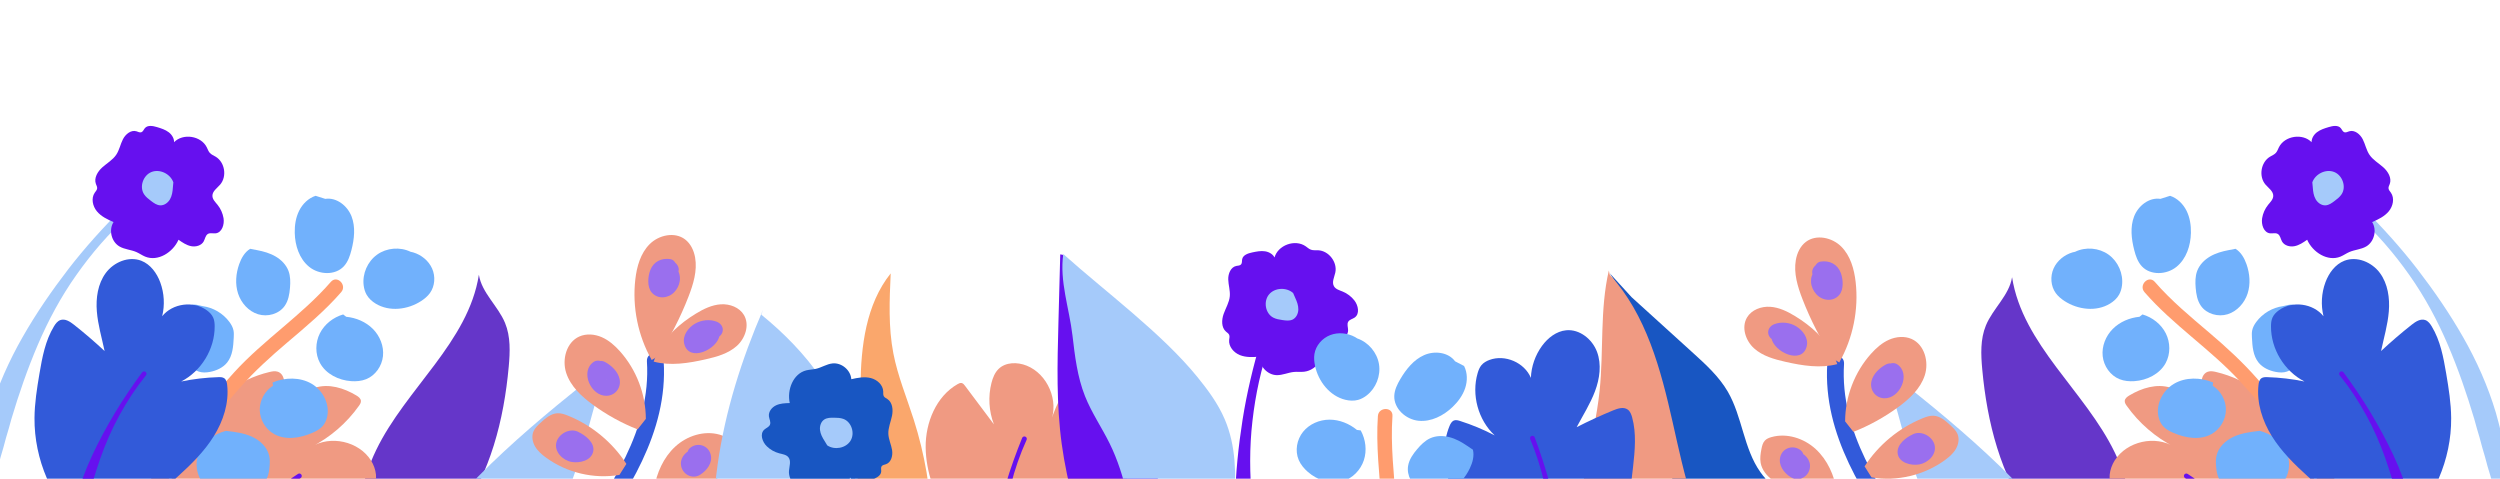 <?xml version="1.0" encoding="utf-8"?>
<!-- Generator: Adobe Illustrator 23.0.1, SVG Export Plug-In . SVG Version: 6.00 Build 0)  -->
<svg version="1.1" id="Layer_1" xmlns="http://www.w3.org/2000/svg" xmlns:xlink="http://www.w3.org/1999/xlink" x="0px" y="0px"
	 viewBox="0 0 1775.396 339.941" style="enable-background:new 0 0 1775.396 339.941;" xml:space="preserve">
<style type="text/css">
	.st0{fill:#A5CAFA;}
	.st1{fill:#1177D0;}
	.st2{fill:#325ADA;}
	.st3{fill:#FF9C6E;}
	.st4{fill:#212D50;}
	.st5{fill:#6C757D;}
	.st6{fill:#6610EF;}
	.st7{fill:#6536CA;}
	.st8{fill:#FAA76C;}
	.st9{fill:#F09A82;}
	.st10{fill:#1856C3;}
	.st11{fill:#71B1FC;}
	.st12{fill:#9B6FEF;}
	.st13{fill:#F8F9FA;}
	.st14{fill:#EEEEEE;}
	.st15{fill-rule:evenodd;clip-rule:evenodd;fill:#F5BD5C;}
	.st16{fill-rule:evenodd;clip-rule:evenodd;fill:#B3D1DB;}
	.st17{fill-rule:evenodd;clip-rule:evenodd;fill:#73C4B8;}
	.st18{fill-rule:evenodd;clip-rule:evenodd;fill:#DE614A;}
	.st19{fill-rule:evenodd;clip-rule:evenodd;fill:#C9C729;}
	.st20{fill-rule:evenodd;clip-rule:evenodd;fill:#ACB8DE;}
	.st21{fill:#DE614A;}
	.st22{fill:url(#);}
	.st23{clip-path:url(#SVGID_2_);}
	.st24{fill:#FFD7E1;stroke:#FFFFFF;stroke-width:0.5;stroke-miterlimit:10;}
	.st25{fill:#745DCC;stroke:#FFFFFF;stroke-width:0.5;stroke-miterlimit:10;}
	.st26{fill:#FF9CAF;stroke:#FFFFFF;stroke-width:0.5;stroke-miterlimit:10;}
	.st27{fill:#CC6981;stroke:#FFFFFF;stroke-width:0.5;stroke-miterlimit:10;}
	.st28{fill:#F4CBD6;stroke:#FFFFFF;stroke-width:0.5;stroke-miterlimit:10;}
	.st29{fill:#473D84;stroke:#FFFFFF;stroke-width:0.5;stroke-miterlimit:10;}
	.st30{fill:#433D7A;stroke:#FFFFFF;stroke-width:0.5;stroke-miterlimit:10;}
	.st31{fill:#F74D6A;stroke:#FFFFFF;stroke-width:0.5;stroke-miterlimit:10;}
	.st32{fill:#CC3F5E;stroke:#FFFFFF;stroke-width:0.5;stroke-miterlimit:10;}
	.st33{fill:#FFFFFF;stroke:#FFFFFF;stroke-width:0.5;stroke-miterlimit:10;}
	.st34{fill:#6455BF;stroke:#FFFFFF;stroke-width:0.5;stroke-miterlimit:10;}
	.st35{fill:#FFFFFF;}
	.st36{fill:#AABFAD;}
	.st37{fill:none;}
	.st38{fill:#9A6FEE;}
	.st39{fill:#90D1F3;}
	.st40{fill:#0D529E;}
	.st41{fill:#FCBF29;}
	.st42{fill:#FFB954;}
	.st43{fill:#FEDA9B;}
	.st44{fill:#72D8FF;}
	.st45{fill:#FF5D5D;}
	.st46{fill:#4DBAF6;}
	.st47{fill:#D8D8E4;}
	.st48{fill:#C9F3FF;}
	.st49{fill:#F7F7F7;}
	.st50{fill:#C2CEE9;}
	.st51{fill:#FFA3BF;}
	.st52{fill:#FADE76;}
	.st53{fill:#FFC954;}
	.st54{fill:#FEE4BB;}
	.st55{fill:#262E30;}
	.st56{fill:#FF99BB;}
	.st57{fill-rule:evenodd;clip-rule:evenodd;fill:#C1EE92;}
	.st58{fill-rule:evenodd;clip-rule:evenodd;fill:#67E5DD;}
	.st59{fill-rule:evenodd;clip-rule:evenodd;fill:#FF5D5D;}
	.st60{clip-path:url(#SVGID_4_);fill-rule:evenodd;clip-rule:evenodd;fill:#FF8E8E;}
	.st61{clip-path:url(#SVGID_4_);fill-rule:evenodd;clip-rule:evenodd;}
	.st62{fill-rule:evenodd;clip-rule:evenodd;}
	.st63{fill:#1856C2;}
	.st64{fill:#6536C9;}
	.st65{fill:#325AD9;}
</style>
<g>
	<g>
		<path class="st63" d="M1158.665,211.018c14.586,13.239,29.172,26.477,43.758,39.716
			c9.105,8.264,18.356,16.706,24.541,27.334c10.405,17.88,11.244,40.431,23.228,57.294
			c9.771,13.748,25.5,21.713,38.919,31.932c15.863,12.081,28.734,27.578,41.457,42.93
			c6.347,7.659,12.771,15.44,16.846,24.513c3.459,7.701,5.105,16.074,6.623,24.378
			c11.436,62.583,17.065,126.226,16.789,189.845c-14.632-72.964-65.48-133.326-120.756-183.149
			c-11.427-10.3-23.282-20.489-31.614-33.421c-6.529-10.135-10.659-21.604-14.417-33.059
			c-9.739-29.686-17.362-60.066-22.792-90.833c-2.977-16.869-5.302-33.885-9.623-50.461
			c-5.912-22.681-15.559-44.383-28.435-63.968"/>
	</g>
	<g>
		<path class="st9" d="M1142.539,192.071c-6.452,27.8-3.603,56.856-6.545,85.243
			c-3.698,35.681-16.562,70.571-14.481,106.383c3.075,52.927,38.946,99.344,82.461,129.63
			c23.414,16.296,49.203,28.896,72.989,44.645c37.953,25.129,70.567,58.282,95.071,96.642
			c7.867-13.065,3.727-29.765-0.898-44.298c-15.071-47.356-33.834-95.165-68.15-131.11
			c-24.07-25.212-55.047-43.742-75.788-71.756c-22.892-30.92-30.909-70.009-39.333-107.547
			s-18.72-76.557-44.729-104.906"/>
	</g>
	<g>
		<path class="st64" d="M263.654,465.657c-13.778-47.878-18.196-101.214,3.49-146.068
			c21.119-43.68,65.445-76.551,72.942-124.486c2.054,12.911,13.572,22.144,18.57,34.224
			c4.028,9.734,3.574,20.682,2.615,31.173c-3.439,37.615-13.028,75.722-35.359,106.186
			c-11.64,15.879-26.378,29.206-39.047,44.275c-12.67,15.07-23.556,32.754-25.184,52.374"/>
	</g>
	<g>
		<path class="st0" d="M429.371,264.294c-6.372,18.863-10.781,38.329-16.562,57.383
			c-11.041,36.394-27.619,71.994-54.404,98.993c-26.786,26.999-64.982,44.426-102.733,39.812
			c11.281-21.967,22.595-43.989,36.316-64.52c37.18-55.631,90.475-98.165,142.888-139.758"/>
	</g>
	<g>
		<g>
			<path class="st9" d="M112.043,377.403c4.239-18.199,8.511-36.503,15.797-53.71
				c7.286-17.207,17.814-33.43,32.633-44.814c9.122-7.008,19.743-12.055,30.938-14.702
				c1.904-0.45,3.93-0.827,5.789-0.215c4.964,1.636,5.283,8.444,4.648,13.631
				c-1.109,9.056-2.218,18.111-3.326,27.166c5.607-12.055,12.516-25.308,25.167-29.398
				c9.763-3.157,20.539,0.185,29.34,5.459c1.514,0.908,3.154,2.126,3.277,3.887
				c0.089,1.271-0.658,2.435-1.396,3.475c-8.726,12.305-20.475,22.448-33.922,29.285
				c13.597-8.652,33.853-4.11,42.454,9.52c3.769,5.973,5.237,14.111,1.308,19.981
				c-2.095,3.129-5.43,5.208-8.847,6.79c-9.061,4.194-19.438,5.488-29.251,3.648
				c10.224,5.069,20.447,10.138,30.671,15.207c0.938,0.465,1.95,1.006,2.353,1.972
				c0.39,0.935,0.097,2.003-0.237,2.959c-5.801,16.618-22.716,27.472-40.056,30.496s-35.13-0.534-52.118-5.141
				c-18.511-5.02-36.895-11.408-52.935-21.922"/>
		</g>
		<g>
			<path class="st6" d="M213.514,339.457c-9.673,6.161-19.559,11.962-29.774,17.19
				c-10.212,5.221-20.672,10.029-31.44,14.187c-10.764,4.157-21.906,7.457-33.287,9.587
				c-2.852,0.492-5.709,0.958-8.573,1.364c-2.878,0.317-5.761,0.58-8.646,0.787
				c-2.895,0.115-5.792,0.162-8.684,0.14c-2.902-0.152-5.795-0.295-8.682-0.671
				c-0.959-0.125-1.635-1.004-1.51-1.963c0.095-0.728,0.625-1.294,1.294-1.469l0.064-0.016
				c2.796-0.728,5.587-1.223,8.368-1.727c2.775-0.574,5.546-1.078,8.318-1.515
				c2.761-0.542,5.522-1.029,8.289-1.461c2.752-0.539,5.51-1.016,8.273-1.469
				c11.014-2.034,21.979-4.436,32.839-7.436c10.856-3,21.539-6.804,31.798-11.571
				c10.257-4.761,20.17-10.325,29.433-16.825c0.78-0.548,1.857-0.359,2.405,0.421s0.359,1.857-0.421,2.405
				C213.559,339.427,213.534,339.444,213.514,339.457z"/>
		</g>
		<g>
			<g>
				<path class="st11" d="M230.989,141.224c7.997-1.224,15.758,4.917,18.669,12.466
					c2.911,7.548,1.935,16.038-0.071,23.876c-1.068,4.173-2.498,8.421-5.438,11.57
					c-6.155,6.593-17.574,6.038-24.581,0.359s-10.065-15.103-10.25-24.121c-0.111-5.394,0.707-10.896,3.121-15.722
					s6.544-8.924,11.672-10.6"/>
			</g>
			<g>
				<path class="st11" d="M182.54,177.635c4.597,0.866,9.175,2.159,13.209,4.527c4.034,2.369,7.51,5.902,9.14,10.287
					c1.397,3.756,1.376,7.882,1.057,11.876c-0.361,4.515-1.15,9.179-3.747,12.889
					c-4.058,5.798-12.178,8.04-18.94,5.954c-6.763-2.086-11.995-7.97-14.188-14.698s-1.577-14.164,0.774-20.839
					c1.519-4.314,3.913-8.562,7.816-10.946"/>
			</g>
			<g>
				<path class="st11" d="M100.879,260.447c5.87-1.397,12.23,1.28,16.228,5.799
					c3.998,4.52,5.872,10.604,6.331,16.62c0.459,6.017-0.384,12.048-1.225,18.024
					c-0.513,3.643-1.402,7.837-4.688,9.491c-1.241,0.625-2.662,0.777-4.05,0.835
					c-6.83,0.286-13.733-1.519-19.55-5.11c-2.017-1.245-3.933-2.728-5.304-4.662
					c-2.53-3.57-2.908-8.201-2.95-12.576c-0.044-4.6,0.186-9.203,0.691-13.775
					c0.379-3.432,0.941-6.935,2.641-9.941c1.7-3.005,4.764-5.451,8.216-5.522"/>
			</g>
			<g>
				<path class="st11" d="M293.36,179.22c5.853,1.72,11.034,5.913,13.507,11.489s2.018,12.466-1.548,17.416
					c-1.651,2.291-3.875,4.115-6.242,5.655c-9.53,6.198-22.571,7.766-32.278,1.849
					c-2.609-1.59-4.951-3.706-6.462-6.361c-1.14-2.002-1.781-4.261-2.073-6.545
					c-1.061-8.291,2.743-17.027,9.536-21.899s16.287-5.674,23.8-2.011"/>
			</g>
			<g>
				<path class="st11" d="M245.845,224.96c7.061,0.697,13.991,3.611,18.987,8.649
					c4.997,5.038,7.894,12.26,7.142,19.316c-0.752,7.055-5.37,13.716-11.957,16.354
					c-3.33,1.334-7,1.644-10.579,1.403c-8.917-0.602-17.953-5.05-22.213-12.907
					c-3.479-6.417-3.344-14.543-0.057-21.061s9.527-11.37,16.536-13.41"/>
			</g>
			<g>
				<path class="st11" d="M160.398,305.958c6.318,0.745,12.754,1.523,18.541,4.163s10.928,7.495,12.261,13.716
					c0.54,2.521,0.438,5.135,0.208,7.703c-0.238,2.668-0.624,5.37-1.738,7.806
					c-3.435,7.51-12.611,10.404-20.844,11.045c-8.6,0.67-18.121-0.59-24.058-6.848
					c-5.271-5.557-6.496-14.313-3.731-21.456c2.766-7.143,9.106-12.598,16.33-15.147"/>
			</g>
			<g>
				<path class="st11" d="M193.563,271.61c8.887-3.712,19.552-3.921,27.845,0.977
					c8.293,4.898,13.385,15.398,10.609,24.62c-0.568,1.887-1.444,3.7-2.716,5.206
					c-1.973,2.336-4.773,3.805-7.581,5.015c-8.627,3.719-18.997,5.401-27.164,0.758
					c-5.969-3.393-9.937-10.056-10.077-16.921s3.552-13.684,9.377-17.318"/>
			</g>
			<g>
				<path class="st11" d="M143.895,217.406c7.497,0.997,14.524,5.147,19.017,11.23c1.347,1.824,2.491,3.855,2.922,6.082
					c0.317,1.636,0.239,3.32,0.159,4.985c-0.301,6.233-0.788,12.925-4.71,17.78
					c-2.967,3.673-7.547,5.745-12.184,6.632c-2.653,0.507-5.459,0.657-8.003-0.251
					c-2.879-1.027-5.124-3.285-7.197-5.532c-3.368-3.651-6.661-7.644-7.875-12.46
					c-0.898-3.564-0.584-7.308-0.235-10.966c0.416-4.359,0.918-8.862,3.111-12.651
					c2.193-3.79,6.551-6.685,10.838-5.794"/>
			</g>
			<g>
				<g>
					<path class="st3" d="M234.986,200.142c-20.635,23.752-47.449,41.006-68.639,64.224
						c-21.483,23.538-41.335,49.307-59.19,75.689c-10.358,15.303-19.831,31.183-28.032,47.747
						c-2.945,5.948,5.976,11.196,8.934,5.222c14.213-28.705,32.295-55.251,51.907-80.512
						c9.876-12.72,19.959-25.366,30.638-37.425c10.245-11.57,21.617-21.854,33.382-31.844
						c13.338-11.326,26.808-22.537,38.317-35.784C246.651,202.453,239.363,195.104,234.986,200.142L234.986,200.142z"/>
				</g>
			</g>
		</g>
		<g>
			<g>
				<path class="st65" d="M59.342,375.271c14.068-2.785,27.625-8.128,39.81-15.689
					c9.738-6.043,18.555-13.452,27.054-21.139c9.51-8.601,18.768-17.702,25.559-28.578s10.993-23.776,9.553-36.518
					c-0.199-1.762-0.618-3.703-2.067-4.725c-1.163-0.82-2.695-0.83-4.117-0.789
					c-8.893,0.257-17.763,1.293-26.475,3.093c14.312-7.342,23.881-23.109,23.787-39.194
					c-0.012-2.095-0.187-4.237-1.032-6.154c-0.93-2.11-2.616-3.805-4.474-5.172
					c-9.504-6.992-24.393-5.042-31.776,4.161c1.94-7.902,1.464-16.38-1.349-24.016
					c-2.43-6.597-6.938-12.831-13.487-15.387c-8.902-3.475-19.534,1.002-25.211,8.689
					c-5.677,7.688-7.114,17.802-6.343,27.327c0.771,9.525,3.534,18.759,5.504,28.11
					c-7.001-6.537-14.273-12.782-21.791-18.716c-2.791-2.203-6.306-4.487-9.647-3.27
					c-2.027,0.739-3.399,2.608-4.52,4.452c-6.128,10.079-8.339,21.988-10.308,33.618
					c-1.766,10.429-3.43,20.924-3.515,31.501c-0.235,29.343,12.365,58.564,33.863,78.537"/>
			</g>
			<g>
				<path class="st6" d="M103.665,266.548c-7.114,8.8-13.338,18.313-18.784,28.223
					c-5.452,9.913-9.973,20.312-13.702,30.94c-3.73,10.632-6.871,21.408-9.647,32.258
					c-0.639,2.727-1.303,5.446-2.027,8.155c-0.619,2.731-1.292,5.453-2.021,8.17
					c-0.624,2.736-1.316,5.466-2.076,8.197c-0.691,2.741-1.374,5.491-2.291,8.232l-0.021,0.062
					c-0.307,0.917-1.299,1.413-2.217,1.106c-0.697-0.233-1.149-0.863-1.193-1.553
					c-0.179-2.906-0.126-5.802-0.08-8.707c0.174-2.887,0.418-5.774,0.729-8.654
					c0.402-2.863,0.86-5.723,1.372-8.572c0.599-2.83,1.258-5.649,1.943-8.46
					c2.897-11.21,6.946-22.103,11.824-32.56c4.879-10.461,10.386-20.571,16.288-30.405
					c5.908-9.836,12.367-19.306,19.171-28.538c0.565-0.768,1.646-0.932,2.414-0.366
					c0.768,0.565,0.932,1.646,0.366,2.414C103.698,266.505,103.679,266.529,103.665,266.548z"/>
			</g>
		</g>
	</g>
	<g>
		<path class="st0" d="M91.631,152.803c-14.1,12.604-26.537,27.046-37.414,42.495
			c-10.931,15.431-19.898,32.17-27.306,49.425c-7.397,17.278-13.487,34.955-18.807,52.809
			c-0.605,2.25-1.215,4.497-1.865,6.734c-0.625,2.244-1.295,4.476-1.98,6.706
			c-1.156,4.513-2.418,9.005-3.792,13.489c-1.152,4.529-2.436,9.045-3.859,13.567
			c-1.223,4.553-2.544,9.113-4.236,13.675l-0.058,0.156c-0.663,1.788-2.649,2.699-4.436,2.037
			c-1.294-0.48-2.129-1.657-2.24-2.946c-0.413-4.903-0.457-9.808-0.402-14.72
			c0.28-4.876,0.699-9.758,1.25-14.627c0.747-4.828,1.604-9.649,2.568-14.448c0.579-2.375,1.173-4.748,1.812-7.109
			c0.615-2.368,1.267-4.726,1.928-7.081c5.601-18.759,13.631-36.737,23.293-53.645
			c9.651-16.931,20.686-32.911,32.447-48.219c11.812-15.29,24.76-29.605,38.446-43.227
			c1.326-1.321,3.472-1.317,4.793,0.009c1.321,1.326,1.317,3.472-0.009,4.793
			C91.724,152.717,91.673,152.765,91.631,152.803z"/>
	</g>
	<g>
		<g>
			<path class="st6" d="M123.49,101.104c6.357-6.707,19.284-4.747,23.368,3.542c0.659,1.338,1.129,2.807,2.126,3.916
				c1.13,1.256,2.78,1.878,4.225,2.752c6.51,3.938,8.102,14.058,3.115,19.804
				c-2.191,2.525-5.571,4.714-5.472,8.056c0.073,2.47,2.088,4.361,3.642,6.282
				c2.206,2.726,3.688,6.033,4.256,9.494c0.735,4.479-1.122,10.255-5.633,10.759
				c-1.827,0.204-3.834-0.516-5.43,0.397c-1.813,1.038-2.019,3.522-3.038,5.346
				c-1.652,2.958-5.562,4.024-8.888,3.378c-3.326-0.646-6.212-2.633-8.99-4.573
				c-3.949,8.958-14.595,15.705-23.652,11.99c-2.181-0.894-4.112-2.311-6.271-3.258
				c-3.875-1.699-8.364-1.836-12.018-3.969c-5.723-3.343-7.756-11.711-4.203-17.307
				c-4.357-1.88-8.806-4.008-11.832-7.664c-3.025-3.656-4.21-9.259-1.524-13.17
				c0.688-1.002,1.631-1.942,1.729-3.153c0.088-1.08-0.526-2.073-0.895-3.092
				c-1.519-4.2,1.216-8.78,4.537-11.767c3.322-2.986,7.399-5.254,9.891-8.961
				c2.244-3.339,2.942-7.478,4.787-11.053c1.845-3.576,5.735-6.779,9.586-5.612c1.149,0.348,2.327,1.069,3.461,0.674
				c1.226-0.427,1.667-1.898,2.506-2.889c1.978-2.338,5.683-1.655,8.614-0.766
				c2.932,0.888,5.936,1.813,8.365,3.68c2.429,1.867,4.2,4.909,3.689,7.93"/>
		</g>
		<g>
			<path class="st0" d="M123.103,129.463c-2.155-6.003-9.581-9.66-15.514-7.319
				c-5.934,2.341-8.786,10.542-5.256,15.855c1.267,1.908,3.129,3.329,4.954,4.712
				c1.936,1.467,4.033,2.995,6.458,3.118c2.874,0.145,5.543-1.815,6.982-4.308c1.439-2.492,1.853-5.437,2.038-8.309"
				/>
		</g>
	</g>
	<g>
		<path class="st6" d="M901.899,243.663c-6.329,17.822-10.318,36.459-12.454,55.231
			c-2.192,18.783-2.034,37.772-0.261,56.466c1.794,18.709,4.926,37.142,8.82,55.36
			c0.548,2.264,1.09,4.529,1.593,6.804c0.528,2.269,1.009,4.549,1.478,6.835c1.149,4.514,2.196,9.062,3.141,13.655
			c1.161,4.526,2.2,9.106,3.119,13.756c1.11,4.582,2.137,9.217,2.841,14.032l0.024,0.165
			c0.276,1.886-1.03,3.639-2.916,3.915c-1.366,0.2-2.663-0.433-3.378-1.512c-2.714-4.104-5.104-8.387-7.411-12.724
			c-2.092-4.413-4.066-8.898-5.917-13.435c-1.66-4.595-3.219-9.236-4.675-13.91
			c-0.63-2.362-1.248-4.729-1.819-7.107c-0.596-2.373-1.154-4.755-1.704-7.138
			c-4.081-19.147-5.655-38.774-5.284-58.244c0.35-19.485,2.371-38.8,5.35-57.873
			c3.034-19.081,7.531-37.852,13.009-56.369c0.53-1.795,2.415-2.821,4.21-2.291c1.795,0.53,2.821,2.415,2.291,4.21
			C901.939,243.543,901.918,243.61,901.899,243.663z"/>
	</g>
	<g>
		<g>
			<path class="st6" d="M905.064,183.019c2.362-8.934,14.646-13.413,22.204-8.097
				c1.22,0.858,2.337,1.922,3.744,2.416c1.594,0.56,3.34,0.315,5.028,0.389
				c7.601,0.334,13.851,8.451,12.23,15.885c-0.712,3.266-2.628,6.808-0.939,9.693
				c1.249,2.132,3.924,2.826,6.209,3.766c3.243,1.335,6.13,3.525,8.287,6.29
				c2.792,3.578,3.933,9.537,0.216,12.142c-1.505,1.055-3.612,1.385-4.574,2.952
				c-1.094,1.78-0.083,4.059-0.102,6.148c-0.032,3.388-2.951,6.198-6.179,7.226s-6.714,0.668-10.082,0.298
				c0.83,9.754-5.276,20.78-15.006,21.863c-2.342,0.261-4.717-0.056-7.065,0.148
				c-4.215,0.367-8.22,2.4-12.449,2.28c-6.625-0.189-12.422-6.558-11.987-13.171
				c-4.725,0.439-9.65,0.706-14.058-1.052c-4.408-1.757-8.134-6.106-7.653-10.826
				c0.123-1.209,0.5-2.486,0.005-3.596c-0.441-0.99-1.456-1.567-2.268-2.284
				c-3.347-2.957-3.144-8.288-1.661-12.501c1.483-4.213,3.973-8.159,4.382-12.607
				c0.368-4.007-1.004-7.972-1.1-11.995c-0.096-4.022,1.782-8.699,5.721-9.521
				c1.175-0.245,2.555-0.178,3.36-1.068c0.871-0.962,0.553-2.465,0.814-3.736c0.615-3,4.193-4.177,7.191-4.803
				c2.999-0.626,6.078-1.256,9.105-0.782c3.027,0.473,6.039,2.293,7.04,5.189"/>
		</g>
		<g>
			<path class="st0" d="M918.324,208.09c-4.77-4.235-13.04-3.883-17.124,1.017
				c-4.084,4.9-2.655,13.464,2.99,16.434c2.027,1.066,4.342,1.421,6.607,1.759
				c2.402,0.359,4.975,0.695,7.162-0.361c2.592-1.251,3.994-4.251,4.061-7.128
				c0.067-2.877-0.981-5.66-2.196-8.269"/>
		</g>
	</g>
	<g>
		<g>
			<g>
				<path class="st2" d="M459.415,256.637c3.023,48.333-25.789,89.627-52.397,127.219
					c-4.435,6.266,5.884,12.22,10.281,6.009c27.834-39.324,57.181-82.744,54.023-133.228
					C470.845,249.026,458.935,248.972,459.415,256.637L459.415,256.637z"/>
			</g>
		</g>
		<g>
			<path class="st9" d="M466.565,250.466c6.122-11.696,16.33-20.848,27.599-27.725
				c5.432-3.315,11.35-6.216,17.7-6.633c6.35-0.416,13.223,2.13,16.462,7.607
				c4.145,7.008,0.983,16.523-5.078,21.96s-14.261,7.709-22.201,9.512c-12.106,2.749-24.831,4.791-36.836,1.629"/>
		</g>
		<g>
			<path class="st9" d="M462.803,255.652c-9.746-17.212-13.881-37.544-11.631-57.195
				c1.047-9.151,3.697-18.599,10.219-25.103c6.523-6.503,17.756-8.927,25.095-3.361
				c4.027,3.054,6.31,7.975,7.168,12.956c1.616,9.375-1.305,18.909-4.743,27.779
				c-5.735,14.796-13.021,28.989-21.7,42.274"/>
		</g>
		<g>
			<path class="st9" d="M458.651,297.472c-0.041-17.498-6.702-34.901-18.353-47.957
				c-3.658-4.098-7.874-7.837-12.906-10.041s-10.981-2.729-15.999-0.494c-9.141,4.071-12.404,16.237-9.332,25.76
				c3.072,9.524,10.845,16.746,18.923,22.652c9.796,7.162,20.506,13.074,31.787,17.547"/>
		</g>
		<g>
			<path class="st9" d="M444.832,329.439c-9.849-15.261-24.489-27.38-41.321-34.205
				c-2.453-0.995-5.033-1.893-7.676-1.758c-4.691,0.24-8.55,3.608-11.999,6.796
				c-1.945,1.798-3.945,3.672-4.981,6.109c-1.445,3.401-0.739,7.434,1.107,10.635
				c1.846,3.201,4.707,5.69,7.687,7.873c14.829,10.862,34.115,15.433,52.241,12.381"/>
		</g>
		<g>
			<path class="st9" d="M464.45,347.054c1.905-11.205,6.715-22.198,15.08-29.893
				c8.365-7.695,20.577-11.621,31.504-8.493c1.673,0.479,3.358,1.149,4.564,2.404
				c1.527,1.59,2.057,3.864,2.477,6.028c0.63,3.245,1.148,6.589,0.563,9.843
				c-0.892,4.964-4.299,9.19-8.386,12.145c-4.087,2.955-8.846,4.812-13.547,6.637
				c-6.297,2.445-12.593,4.89-18.89,7.335c-3.883,1.508-8.072,3.04-12.118,2.053"/>
		</g>
		<g>
			<g>
				<path class="st38" d="M476.122,184.029c-6.258-0.977-11.895,1.639-14.279,7.716
					c-1.801,4.591-2.431,12.052,1.005,16.009c4.256,4.903,11.569,4.248,15.908-0.205
					c2.107-2.163,3.557-4.958,3.975-7.949c0.223-1.595,0.187-3.181-0.241-4.748
					c-0.179-0.654-0.443-1.767-0.902-2.276c-0.711-0.787,0.531-0.878-0.099,0.762
					c-0.51,0.876-1.021,1.751-1.531,2.627c0.141-0.15,0.283-0.3,0.424-0.45c5.256-5.572-3.148-14.007-8.419-8.419
					c-2.101,2.228-2.925,5.12-2.12,8.116c0.28,0.748,0.582,1.487,0.907,2.216c0.407,0.889,0.492,1.029,0.254,0.421
					c-0.123,0.516-0.903,1.244-0.96,1.581c0.111-0.669,2.252,1.696,2.386,1.517
					c0.4-0.538,0.021-2.763,0.131-3.487c0.088-0.578,0.221-1.386,0.55-1.859
					c0.323-0.463-0.116-0.086-0.154-0.092c3.173,0.495,6.403-0.809,7.323-4.158
					C481.057,188.526,479.318,184.528,476.122,184.029L476.122,184.029z"/>
			</g>
		</g>
		<g>
			<g>
				<path class="st38" d="M508.93,228.452c-4.95-1.911-10.775-1.229-15.345,1.395
					c-4.761,2.734-9.062,8.42-7.699,14.19c3.233,13.692,23.734,4.162,25.154-6.058
					c0.442-3.18-0.773-6.393-4.158-7.323c-2.783-0.765-6.878,0.953-7.323,4.158
					c-0.226,1.63-0.705,2.216-2.202,3.071c-0.58,0.332-1.933,0.543-2.346,0.927
					c-1.006,0.936,1.818,3.322,2.706,2.972c0.104-0.041,1.056-1.132,1.198-1.239
					c0.668-0.505,1.404-0.823,2.201-1.045c1.672-0.467,3.031-0.193,4.648,0.431
					c3,1.159,6.532-1.278,7.323-4.158C514.011,232.413,511.941,229.615,508.93,228.452L508.93,228.452z"/>
			</g>
		</g>
		<g>
			<g>
				<path class="st38" d="M493.078,318.853c-5.219,0.83-9.844,5.346-9.521,10.839
					c0.399,6.785,7.827,11.199,13.761,7.392c4.695-3.012,8.903-8.348,7.393-14.252
					c-1.736-6.785-9.661-9.051-14.836-4.565c-2.431,2.107-2.159,6.26,0,8.419c2.411,2.411,5.982,2.112,8.419,0
					c-1.416,1.228-4.687,1.566-5.123-0.989c-0.069-0.404,0.125-0.646,0.125-0.963
					c-0.389,0.597-0.431,0.703-0.125,0.316c-0.274,0.312-0.563,0.61-0.867,0.892
					c-0.276,0.262-1.355,1.181-1.343,1.129c0.319-1.358,5.394,0.269,4.305,2.93
					c-0.302,0.738-1.127,0.769-0.23,0.565c-1.161,0.264,0.998-0.198,1.208-0.232
					c3.178-0.505,4.942-4.47,4.158-7.323C499.471,319.626,496.265,318.346,493.078,318.853L493.078,318.853z"/>
			</g>
		</g>
		<g>
			<g>
				<path class="st38" d="M421.736,256.914c-10.147,6.672-2.124,24.588,9.122,24.171
					c6.207-0.23,10.436-5.846,9.147-11.883c-1.133-5.306-5.738-9.665-10.357-12.132
					c-6.756-3.609-12.778,6.665-6.009,10.281c1.48,0.79,2.93,1.712,3.972,3.062
					c0.039,0.051,0.81,1.212,0.749,1.241c0.498-0.241,0.397-2.016,1.502-2.346
					c0.026-0.008,1.378-0.152,1.143,0.143c-0.092,0.115-0.931-1.129-0.877-1.048
					c-0.425-0.638-0.751-1.363-1.066-2.059c-0.725-1.6,0.514-0.353-1.317,0.851
					c2.683-1.764,3.82-5.266,2.136-8.145C428.321,256.382,424.435,255.14,421.736,256.914L421.736,256.914z"/>
			</g>
		</g>
		<g>
			<g>
				<path class="st38" d="M409.985,306.383c-5.751-2.355-13.228,1.773-14.818,7.615
					c-1.847,6.787,4.469,12.911,10.698,14.039c5.684,1.029,14.013-0.833,15.408-7.384
					c1.349-6.336-5.723-11.697-10.752-13.984c-2.925-1.33-6.406-0.837-8.145,2.136
					c-1.495,2.556-0.805,6.808,2.136,8.145c1.323,0.601,4.947,2.247,5.281,3.703c0-1.055,0-2.11,0-3.165
					c0.338-1.955,1.542-0.824-0.21-1.019c-0.822-0.092-1.555-0.302-2.339-0.432
					c0.205,0.034-0.728-0.438-0.605-0.471c0.205-0.055-0.502,2.092-0.476,2.235c0.12,0.661-0.45-0.127,0.437-0.132
					c0.095-0.001-1.679-0.583,0.222,0.195c2.977,1.219,6.544-1.322,7.323-4.158
					C415.08,310.293,412.972,307.606,409.985,306.383L409.985,306.383z"/>
			</g>
		</g>
	</g>
	<g>
		<path class="st64" d="M1505.319,467.417c13.778-47.878,18.196-101.214-3.49-146.068
			c-21.119-43.68-65.445-76.551-72.942-124.486c-2.054,12.911-13.572,22.144-18.57,34.224
			c-4.028,9.734-3.574,20.682-2.615,31.173c3.439,37.615,13.028,75.722,35.359,106.186
			c11.64,15.879,26.378,29.206,39.047,44.275c12.67,15.07,23.556,32.754,25.184,52.374"/>
	</g>
	<g>
		<path class="st0" d="M1339.602,266.053c6.372,18.863,10.781,38.329,16.561,57.383
			c11.041,36.394,27.619,71.994,54.404,98.993c26.786,26.999,64.982,44.426,102.733,39.812
			c-11.281-21.967-22.595-43.989-36.316-64.52c-37.18-55.631-90.475-98.165-142.888-139.758"/>
	</g>
	<g>
		<g>
			<g>
				<path class="st2" d="M1297.653,258.396c-3.158,50.484,26.189,93.905,54.023,133.228
					c4.391,6.204,14.72,0.263,10.281-6.009c-26.608-37.593-55.421-78.885-52.397-127.219
					C1310.038,250.744,1298.13,250.773,1297.653,258.396L1297.653,258.396z"/>
			</g>
		</g>
		<g>
			<path class="st9" d="M1302.409,252.225c-6.122-11.696-16.33-20.848-27.599-27.725
				c-5.432-3.315-11.35-6.216-17.7-6.633s-13.223,2.13-16.462,7.607c-4.145,7.008-0.983,16.523,5.078,21.96
				c6.061,5.437,14.261,7.709,22.201,9.512c12.106,2.749,24.831,4.791,36.836,1.629"/>
		</g>
		<g>
			<path class="st9" d="M1306.171,257.411c9.746-17.212,13.88-37.544,11.631-57.195
				c-1.048-9.151-3.697-18.599-10.219-25.103c-6.522-6.503-17.756-8.927-25.095-3.361
				c-4.027,3.054-6.31,7.975-7.168,12.956c-1.616,9.375,1.305,18.909,4.743,27.779
				c5.736,14.796,13.021,28.989,21.7,42.274"/>
		</g>
		<g>
			<path class="st9" d="M1310.323,299.231c0.041-17.498,6.701-34.901,18.352-47.957
				c3.658-4.098,7.874-7.837,12.906-10.041c5.032-2.204,10.981-2.729,15.999-0.494
				c9.141,4.071,12.404,16.237,9.332,25.76c-3.072,9.524-10.845,16.746-18.923,22.652
				c-9.796,7.162-20.506,13.074-31.787,17.547"/>
		</g>
		<g>
			<path class="st9" d="M1324.141,331.198c9.849-15.261,24.489-27.38,41.321-34.205
				c2.453-0.995,5.033-1.893,7.676-1.758c4.691,0.24,8.55,3.608,11.999,6.796
				c1.945,1.798,3.945,3.672,4.981,6.109c1.445,3.401,0.739,7.434-1.107,10.635
				c-1.846,3.201-4.706,5.69-7.687,7.873c-14.828,10.862-34.115,15.433-52.241,12.381"/>
		</g>
		<g>
			<path class="st9" d="M1304.524,348.813c-1.905-11.205-6.715-22.198-15.08-29.893
				c-8.365-7.695-20.576-11.621-31.503-8.493c-1.673,0.479-3.358,1.149-4.564,2.404
				c-1.527,1.59-2.057,3.864-2.477,6.028c-0.63,3.245-1.148,6.589-0.563,9.843
				c0.892,4.964,4.299,9.19,8.386,12.145c4.087,2.955,8.846,4.812,13.547,6.637
				c6.296,2.445,12.593,4.89,18.89,7.335c3.883,1.508,8.072,3.04,12.118,2.053"/>
		</g>
		<g>
			<g>
				<path class="st38" d="M1296.017,197.269c-0.3,0.047-0.159-0.223-0.154,0.092
					c0.006,0.386,0.479,1.393,0.55,1.859c0.11,0.724-0.269,2.949,0.131,3.487
					c0.134,0.18,2.274-2.185,2.386-1.517c-0.056-0.338-0.836-1.065-0.96-1.581
					c-0.238,0.608-0.153,0.468,0.254-0.421c0.325-0.73,0.627-1.469,0.907-2.216
					c0.805-2.996-0.018-5.888-2.12-8.116c-5.269-5.585-13.677,2.845-8.419,8.419
					c0.141,0.15,0.283,0.3,0.424,0.449c-0.51-0.876-1.021-1.751-1.531-2.627
					c-0.153-0.398,0.459-1.215,0.076-1.152c-0.238,0.039-0.891,2.013-0.951,2.202
					c-0.451,1.416-0.585,2.946-0.474,4.42c0.236,3.135,1.675,6.13,3.789,8.438
					c4.295,4.689,11.824,5.548,16.2,0.507c3.347-3.855,2.828-11.099,1.161-15.623
					c-2.314-6.281-7.987-9.109-14.435-8.102c-3.179,0.496-4.94,4.476-4.158,7.323
					C1289.626,196.502,1292.828,197.767,1296.017,197.269L1296.017,197.269z"/>
			</g>
		</g>
		<g>
			<g>
				<path class="st38" d="M1263.209,241.692c1.617-0.625,2.977-0.898,4.648-0.431c0.797,0.222,1.532,0.541,2.201,1.045
					c0.142,0.107,1.094,1.198,1.198,1.239c0.888,0.35,3.712-2.036,2.706-2.972c-0.413-0.384-1.766-0.596-2.346-0.927
					c-1.496-0.855-1.975-1.441-2.201-3.071c-0.443-3.188-4.514-4.93-7.323-4.158
					c-3.433,0.943-4.602,4.125-4.158,7.323c1.419,10.219,21.931,19.748,25.154,6.058
					c1.337-5.679-2.773-11.148-7.36-13.981c-4.58-2.829-10.644-3.551-15.684-1.605
					c-2.997,1.157-5.071,4.002-4.158,7.323C1256.673,240.399,1260.194,242.857,1263.209,241.692L1263.209,241.692z"/>
			</g>
		</g>
		<g>
			<g>
				<path class="st38" d="M1272.731,332.093c0.211,0.034,2.369,0.496,1.208,0.232c0.944,0.215,0.161,0.208-0.155-0.341
					c-1.608-2.786,3.927-4.443,4.23-3.154c0.012,0.052-1.067-0.868-1.343-1.129
					c-0.304-0.283-0.593-0.58-0.867-0.892c0.239,0.308,0.25,0.292,0.031-0.048
					c-0.205-0.352-0.207-0.357-0.007-0.014c0.059,0.238,0.051,0.475-0.024,0.709
					c-0.406,2.572-3.732,2.194-5.123,0.989c2.428,2.105,6.032,2.387,8.419,0c2.151-2.151,2.44-6.304,0-8.419
					c-5.017-4.349-12.935-2.378-14.777,4.265c-1.649,5.947,2.501,11.549,7.333,14.553
					c5.709,3.549,12.718-0.108,13.654-6.601c0.835-5.789-3.877-10.75-9.414-11.63
					c-3.171-0.504-6.405,0.816-7.323,4.158C1267.795,327.602,1269.537,331.585,1272.731,332.093L1272.731,332.093z"/>
			</g>
		</g>
		<g>
			<g>
				<path class="st38" d="M1341.228,268.954c-1.831-1.204-0.593-2.451-1.317-0.851
					c-0.315,0.695-0.639,1.423-1.066,2.059c0.026-0.039-0.745,1.218-0.877,1.048
					c-0.234-0.298,1.118-0.15,1.143-0.143c1.132,0.337,0.976,2.074,1.502,2.346
					c-0.079-0.041,0.66-1.126,0.749-1.241c1.049-1.349,2.489-2.269,3.972-3.062
					c6.761-3.611,0.754-13.893-6.009-10.281c-4.496,2.402-9.055,6.639-10.275,11.775
					c-1.455,6.125,2.65,12.02,9.065,12.239c11.235,0.384,19.288-17.486,9.122-24.171
					c-2.687-1.767-6.583-0.535-8.145,2.136C1337.393,263.713,1338.534,267.183,1341.228,268.954L1341.228,268.954z"/>
			</g>
		</g>
		<g>
			<g>
				<path class="st38" d="M1362.154,319.623c0.674-0.276,1.014-0.278,0.13-0.231c0.141-0.007,0.817,0.4,0.818,0.46
					c-0.193-0.194-0.386-0.389-0.579-0.583c-0.037-0.684-0.074-1.368-0.112-2.051
					c0.036,0.007-0.649,0.575-0.68,0.58c-0.646,0.1-1.193,0.45-1.911,0.435
					c0.233,0.005-1.213-0.077-0.953-0.136c-1.129,0.254-0.246-2.094,0.314,1.151c0,1.055,0,2.11,0,3.165
					c0.335-1.462,3.949-3.098,5.281-3.703c2.927-1.331,3.64-5.572,2.136-8.145c-1.76-3.008-5.207-3.472-8.145-2.136
					c-4.967,2.258-11.336,7.124-10.859,13.193c0.557,7.088,9.752,9.27,15.514,8.175
					c6.112-1.161,12.259-6.908,10.787-13.621c-1.332-6.078-9.028-10.441-14.907-8.033
					c-2.973,1.218-5.083,3.957-4.158,7.323C1355.605,318.28,1359.161,320.849,1362.154,319.623L1362.154,319.623z"/>
			</g>
		</g>
	</g>
	<g>
		<path class="st0" d="M541.871,219.978c-15.177,35.139-26.88,71.954-32.232,109.854
			c-3.547,25.118-4.288,50.537-5.024,75.894c-0.632,21.777-1.262,43.617,0.729,65.312
			c4.292,46.756,20.709,91.751,42.443,133.37c21.734,41.619,48.758,80.207,75.7,118.66
			c2.663-2.08,2.683-6.046,2.298-9.403c-4.506-39.277-30.243-72.408-45.068-109.058
			c-14.461-35.748-18.446-75.662-11.34-113.564c5.276-28.14,16.413-54.78,25.266-82.007
			c8.853-27.227,15.503-56.023,11.379-84.355c-5.921-40.683-33.433-75.294-65.359-101.196"/>
	</g>
	<g>
		<path class="st8" d="M570.538,608.104c-8.002-51.476-9.321-103.987-3.915-155.8
			c1.359-13.026,3.207-26.238,8.714-38.12c4.026-8.686,9.878-16.372,14.976-24.475
			c6.247-9.929,11.408-20.584,14.795-31.816c8.118-26.921,5.756-55.688,6-83.806s3.863-57.975,21.43-79.931
			c-0.867,18.975-1.72,38.162,1.89,56.811c3.125,16.144,9.511,31.442,14.499,47.111
			c15.591,48.983,17.336,102.291,4.982,152.188c-2.864,11.566-6.475,22.971-11.324,33.855
			c-4.65,10.438-10.409,20.338-16.155,30.215c-7.566,13.003-15.131,26.006-22.697,39.008
			c-10.76,18.493-21.538,37.013-33.873,54.495"/>
	</g>
	<g>
		<g>
			<g>
				<path class="st65" d="M1099.396,428.592c-12.759-6.547-24.324-15.412-33.96-26.033
					c-7.701-8.488-14.139-18.036-20.197-27.765c-6.778-10.885-13.176-22.181-16.714-34.506
					c-3.538-12.325-4.03-25.883,0.859-37.737c0.676-1.64,1.612-3.39,3.287-3.974
					c1.344-0.469,2.819-0.057,4.176,0.373c8.479,2.693,16.722,6.128,24.603,10.255
					c-11.74-10.995-16.604-28.786-12.091-44.225c0.588-2.011,1.345-4.023,2.685-5.633
					c1.475-1.772,3.562-2.939,5.723-3.742c11.06-4.109,24.839,1.861,29.406,12.74
					c0.308-8.131,3.098-16.151,7.902-22.718c4.151-5.674,10.199-10.428,17.198-11.085
					c9.515-0.893,18.505,6.335,21.849,15.288s1.943,19.071-1.418,28.018s-8.557,17.063-13.023,25.512
					c8.528-4.359,17.238-8.364,26.098-12.001c3.289-1.35,7.297-2.579,10.175-0.49
					c1.746,1.267,2.551,3.443,3.121,5.523c3.12,11.375,1.97,23.433,0.665,35.156
					c-1.17,10.512-2.456,21.061-5.284,31.253c-7.845,28.276-27.994,52.905-54.157,66.195"/>
			</g>
			<g>
				<path class="st6" d="M1089.891,310.596c4.002,10.747,7.607,21.628,10.583,32.71
					c2.97,11.078,5.484,22.312,7.298,33.712c1.814,11.395,2.71,22.982,2.413,34.556
					c-0.115,2.891-0.257,5.783-0.459,8.668c-0.292,2.881-0.638,5.755-1.039,8.619
					c-0.493,2.855-1.053,5.698-1.679,8.521c-0.755,2.806-1.5,5.605-2.472,8.35
					c-0.323,0.912-1.324,1.389-2.236,1.067c-0.692-0.245-1.134-0.881-1.165-1.573l-0.002-0.066
					c-0.127-2.887-0.028-5.719,0.061-8.544c0.019-2.834,0.106-5.649,0.258-8.451
					c0.047-2.813,0.148-5.615,0.304-8.411c0.049-2.803,0.158-5.6,0.294-8.398
					c0.315-11.195,0.259-22.42-0.403-33.667c-0.663-11.243-2.149-22.485-4.665-33.515
					c-2.511-11.025-5.878-21.884-10.297-32.301c-0.372-0.878,0.037-1.891,0.915-2.263
					c0.878-0.372,1.891,0.037,2.263,0.915C1089.871,310.545,1089.882,310.574,1089.891,310.596z"/>
			</g>
		</g>
	</g>
	<g>
		<g>
			<path class="st9" d="M707.034,417.692c17.124-7.48,34.344-15.013,49.938-25.309
				c15.594-10.296,29.629-23.601,38.126-40.244c5.231-10.245,8.26-21.607,8.826-33.097
				c0.096-1.954,0.098-4.015-0.842-5.731c-2.512-4.583-9.264-3.658-14.249-2.089
				c-8.702,2.739-17.405,5.477-26.107,8.215c10.833-7.708,22.607-16.913,24.327-30.097
				c1.327-10.175-3.92-20.163-10.708-27.857c-1.168-1.324-2.664-2.714-4.418-2.515
				c-1.266,0.144-2.275,1.091-3.163,2.005c-10.511,10.819-18.347,24.219-22.622,38.685
				c6.033-14.945-2.12-34.036-17.088-40.012c-6.559-2.619-14.829-2.582-19.885,2.35
				c-2.695,2.629-4.133,6.287-5.066,9.935c-2.475,9.673-1.858,20.112,1.737,29.426
				c-6.845-9.13-13.69-18.261-20.535-27.391c-0.628-0.838-1.344-1.734-2.368-1.955
				c-0.99-0.214-1.987,0.269-2.867,0.771c-15.285,8.729-22.879,27.337-22.696,44.937
				c0.183,17.601,6.919,34.446,14.541,50.311c8.305,17.288,17.932,34.202,31.191,48.06"/>
		</g>
		<g>
			<path class="st6" d="M729.048,312.374c-4.706,10.291-8.372,21.052-11.187,32.004
				c-2.82,10.956-4.616,22.152-5.59,33.373c-0.973,11.225-1.339,22.444-1.335,33.644
				c0.058,2.8,0.09,5.599,0.061,8.402c0.079,2.799,0.102,5.603,0.072,8.416
				c0.075,2.806,0.083,5.622,0.024,8.455c0.011,2.827,0.033,5.661-0.175,8.543l-0.005,0.065
				c-0.069,0.965-0.908,1.691-1.873,1.621c-0.733-0.053-1.328-0.55-1.541-1.208
				c-0.896-2.77-1.562-5.589-2.24-8.415c-0.548-2.84-1.029-5.697-1.443-8.564
				c-0.322-2.874-0.588-5.757-0.8-8.644c-0.122-2.89-0.184-5.785-0.219-8.678
				c0.023-11.578,1.24-23.135,3.368-34.476c2.128-11.345,4.952-22.506,8.227-33.497
				c3.281-10.995,7.186-21.773,11.483-32.405c0.357-0.884,1.363-1.311,2.247-0.954
				c0.884,0.357,1.311,1.363,0.954,2.247C729.07,312.325,729.058,312.353,729.048,312.374z"/>
		</g>
	</g>
	<g>
		<g>
			<path class="st11" d="M1033.331,256.58c-4.793-6.518-14.624-7.658-22.018-4.375
				c-7.394,3.283-12.704,9.98-16.824,16.942c-2.194,3.707-4.184,7.723-4.33,12.029
				c-0.305,9.015,8.166,16.692,17.137,17.626c8.971,0.934,17.794-3.572,24.299-9.821
				c3.891-3.738,7.2-8.208,8.903-13.328c1.703-5.12,1.677-10.938-0.767-15.749"/>
		</g>
		<g>
			<path class="st11" d="M1041.876,316.581c-3.864-2.636-8.017-4.957-12.545-6.132s-9.484-1.131-13.736,0.818
				c-3.642,1.67-6.544,4.604-9.141,7.655c-2.935,3.449-5.673,7.307-6.458,11.767
				c-1.227,6.97,2.934,14.294,9.192,17.598c6.258,3.304,14.119,2.838,20.426-0.372
				c6.307-3.21,11.125-8.907,14.18-15.29c1.974-4.125,3.282-8.823,2.206-13.268"/>
		</g>
		<g>
			<path class="st11" d="M962.351,239.382c-5.356-2.92-11.985-3.615-17.676-1.417s-10.238,7.393-11.213,13.415
				c-0.452,2.788-0.167,5.65,0.42,8.413c2.362,11.12,10.48,21.446,21.529,24.12
				c2.969,0.719,6.121,0.877,9.067,0.067c2.221-0.611,4.271-1.756,6.093-3.166
				c6.61-5.117,10.093-13.985,8.73-22.232c-1.363-8.247-7.513-15.524-15.417-18.243"/>
		</g>
		<g>
			<path class="st11" d="M963.642,305.323c-5.488-4.497-12.45-7.333-19.546-7.3s-14.249,3.095-18.704,8.618
				c-4.455,5.523-5.894,13.499-3.098,20.02c1.414,3.297,3.791,6.11,6.494,8.469
				c6.734,5.876,16.27,9.115,24.837,6.567c6.997-2.081,12.644-7.926,14.925-14.861
				c2.281-6.934,1.295-14.777-2.222-21.174"/>
		</g>
		<g>
			<g>
				<path class="st3" d="M978.518,295.442c-1.441,20.867,1.146,41.609,2.592,62.398
					c1.4,20.136,0.313,39.927-1.716,59.983c-4.034,39.888-10.037,79.74-22.877,117.85
					c-2.131,6.324,7.859,9.037,9.977,2.751c12.929-38.373,18.935-78.549,23.054-118.707
					c2.122-20.684,3.353-41.098,1.908-61.876c-1.445-20.789-4.032-41.53-2.592-62.398
					C989.323,288.796,978.974,288.825,978.518,295.442L978.518,295.442z"/>
			</g>
		</g>
	</g>
	<g>
		<path class="st6" d="M752.943,180.636c-0.435,16.33-0.869,32.66-1.304,48.99
			c-0.763,28.678-1.519,57.51,2.388,85.931c7.667,55.782,33.167,109.374,30.272,165.607
			c-0.758,14.736-3.48,29.405-2.798,44.146c1.458,31.517,19.126,61.334,44.643,79.889
			c25.517,18.556,58.179,26.196,89.618,23.541c-22.465-15.98-45.682-32.787-58.93-56.965
			c-16.695-30.468-14.803-67.219-14.597-101.961c0.134-22.556-0.632-45.118-2.296-67.614
			c-0.888-12.014-2.052-24.11-5.609-35.62c-4.001-12.947-10.905-24.765-17.432-36.641
			c-25.939-47.201-46.724-97.232-61.864-148.919"/>
	</g>
	<g>
		<path class="st0" d="M755.108,180.417c29.961,26.862,69.849,56.095,95.234,87.318
			c7.534,9.266,14.702,18.999,19.395,29.98c16.161,37.808,0.286,81.323,4.438,122.229
			c3.338,32.891,19.607,63.295,23.992,96.062c2.553,19.079,1.007,38.458,2.122,57.675
			c1.114,19.217,5.298,39.133,17.511,54.012c-14.157-2.665-35.025-10.743-44.094-21.935
			c-32.784-40.455-45.217-74.638-55.232-125.737c-9.76-49.797-7.953-119.598-30.451-165.082
			c-5.616-11.354-12.866-21.91-17.534-33.685c-5.407-13.637-7.157-28.401-8.859-42.972
			C759.366,218.925,752.323,199.705,755.108,180.417"/>
	</g>
	<g>
		<g>
			<path class="st63" d="M603.667,338.9c-1.116,8.99-12.458,14.963-20.502,10.796
				c-1.298-0.672-2.523-1.559-3.955-1.853c-1.622-0.334-3.286,0.135-4.935,0.285
				c-7.428,0.679-14.57-6.382-13.977-13.818c0.261-3.267,1.655-6.96-0.367-9.54
				c-1.494-1.906-4.185-2.227-6.528-2.839c-3.327-0.869-6.42-2.616-8.881-5.017
				c-3.185-3.108-5.079-8.745-1.812-11.767c1.323-1.224,3.326-1.823,4.054-3.471c0.828-1.874-0.455-3.954-0.712-5.986
				c-0.416-3.296,2.049-6.411,5.049-7.835c3.001-1.425,6.434-1.535,9.755-1.619
				c-2.094-9.366,2.384-20.883,11.692-23.219c2.241-0.562,4.59-0.568,6.843-1.076
				c4.046-0.913,7.669-3.416,11.793-3.857c6.461-0.691,12.932,4.731,13.383,11.213
				c4.532-1.05,9.281-1.959,13.795-0.834c4.514,1.125,8.708,4.858,8.863,9.507c0.04,1.191-0.158,2.481,0.469,3.494
				c0.559,0.903,1.621,1.33,2.504,1.919c3.642,2.431,4.148,7.636,3.263,11.925
				c-0.885,4.288-2.783,8.45-2.594,12.825c0.171,3.941,2.027,7.612,2.651,11.507s-0.583,8.685-4.301,10.004
				c-1.109,0.393-2.458,0.51-3.123,1.481c-0.719,1.05-0.212,2.467-0.297,3.737
				c-0.202,2.996-3.522,4.611-6.352,5.615c-2.831,1.004-5.739,2.022-8.742,1.961
				c-3.003-0.06-6.169-1.431-7.524-4.112"/>
		</g>
		<g>
			<path class="st0" d="M587.477,316.294c5.192,3.485,13.18,2.051,16.5-3.247
				c3.321-5.299,0.802-13.43-5.074-15.57c-2.11-0.768-4.405-0.807-6.65-0.837
				c-2.381-0.032-4.925-0.018-6.91,1.296c-2.353,1.557-3.319,4.657-3.005,7.46
				c0.314,2.804,1.7,5.369,3.224,7.743"/>
		</g>
	</g>
	<g>
		<g>
			<path class="st9" d="M1653.174,377.403c-4.239-18.199-8.511-36.503-15.797-53.71
				c-7.286-17.207-17.814-33.43-32.633-44.814c-9.122-7.008-19.743-12.055-30.938-14.702
				c-1.904-0.45-3.93-0.827-5.789-0.215c-4.964,1.636-5.283,8.444-4.648,13.631
				c1.109,9.056,2.218,18.111,3.326,27.166c-5.607-12.055-12.516-25.308-25.167-29.398
				c-9.763-3.157-20.539,0.185-29.34,5.459c-1.514,0.908-3.153,2.126-3.277,3.887
				c-0.089,1.271,0.658,2.435,1.395,3.475c8.726,12.305,20.475,22.448,33.922,29.285
				c-13.597-8.652-33.853-4.11-42.454,9.52c-3.769,5.973-5.237,14.111-1.308,19.981
				c2.095,3.129,5.43,5.208,8.847,6.79c9.061,4.194,19.438,5.488,29.251,3.648
				c-10.224,5.069-20.447,10.138-30.671,15.207c-0.938,0.465-1.95,1.006-2.353,1.972
				c-0.39,0.935-0.097,2.003,0.237,2.959c5.801,16.618,22.716,27.472,40.056,30.496
				c17.34,3.024,35.13-0.534,52.118-5.141c18.511-5.02,36.895-11.408,52.935-21.922"/>
		</g>
		<g>
			<path class="st6" d="M1553.623,336.588c9.262,6.5,19.176,12.064,29.433,16.825
				c10.26,4.767,20.942,8.571,31.798,11.571c10.86,3,21.825,5.402,32.839,7.436
				c2.764,0.453,5.522,0.93,8.273,1.469c2.767,0.432,5.528,0.919,8.289,1.461c2.772,0.437,5.543,0.942,8.318,1.515
				c2.782,0.504,5.572,0.998,8.368,1.727l0.063,0.016c0.936,0.244,1.498,1.2,1.254,2.136
				c-0.185,0.711-0.783,1.205-1.469,1.296c-2.887,0.376-5.78,0.519-8.682,0.671
				c-2.892,0.022-5.789-0.025-8.684-0.14c-2.884-0.207-5.768-0.469-8.646-0.787
				c-2.864-0.406-5.722-0.872-8.573-1.364c-11.381-2.13-22.523-5.43-33.287-9.587
				c-10.768-4.157-21.229-8.965-31.44-14.187c-10.214-5.227-20.101-11.028-29.774-17.19
				c-0.804-0.512-1.041-1.579-0.529-2.383c0.512-0.804,1.579-1.041,2.383-0.529
				C1553.578,336.557,1553.604,336.574,1553.623,336.588z"/>
		</g>
		<g>
			<g>
				<path class="st11" d="M1534.229,141.224c-7.997-1.224-15.758,4.917-18.669,12.466s-1.935,16.038,0.071,23.876
					c1.068,4.173,2.498,8.421,5.438,11.57c6.155,6.593,17.574,6.038,24.581,0.359
					c7.007-5.679,10.065-15.103,10.25-24.121c0.111-5.394-0.707-10.896-3.121-15.722s-6.544-8.924-11.672-10.6"/>
			</g>
			<g>
				<path class="st11" d="M1582.678,177.635c-4.597,0.866-9.175,2.159-13.209,4.527
					c-4.034,2.369-7.51,5.902-9.14,10.287c-1.397,3.756-1.377,7.882-1.057,11.876
					c0.361,4.515,1.15,9.179,3.747,12.889c4.058,5.798,12.178,8.04,18.94,5.954
					c6.763-2.086,11.995-7.97,14.188-14.698s1.577-14.164-0.774-20.839c-1.519-4.314-3.913-8.562-7.816-10.946"/>
			</g>
			<g>
				<path class="st11" d="M1664.339,260.447c-5.87-1.397-12.23,1.28-16.228,5.799s-5.872,10.604-6.331,16.62
					s0.384,12.048,1.225,18.024c0.513,3.643,1.402,7.837,4.688,9.491c1.241,0.625,2.662,0.777,4.05,0.835
					c6.83,0.286,13.733-1.519,19.55-5.11c2.017-1.245,3.933-2.728,5.304-4.662
					c2.53-3.57,2.908-8.201,2.95-12.576c0.044-4.6-0.186-9.203-0.691-13.775
					c-0.379-3.432-0.941-6.935-2.641-9.941c-1.7-3.005-4.764-5.451-8.216-5.522"/>
			</g>
			<g>
				<path class="st11" d="M1471.858,179.22c-5.853,1.72-11.034,5.913-13.507,11.489
					c-2.474,5.577-2.018,12.466,1.548,17.416c1.651,2.291,3.875,4.115,6.242,5.655
					c9.53,6.198,22.571,7.766,32.278,1.849c2.609-1.59,4.951-3.706,6.462-6.361
					c1.139-2.002,1.781-4.261,2.073-6.545c1.061-8.291-2.743-17.027-9.536-21.899s-16.287-5.674-23.8-2.011"/>
			</g>
			<g>
				<path class="st11" d="M1519.373,224.96c-7.061,0.697-13.991,3.611-18.987,8.649
					c-4.997,5.038-7.894,12.26-7.142,19.316c0.752,7.055,5.37,13.716,11.957,16.354
					c3.33,1.334,7,1.644,10.579,1.403c8.917-0.602,17.953-5.05,22.213-12.907
					c3.479-6.417,3.344-14.543,0.057-21.061c-3.287-6.518-9.527-11.37-16.536-13.41"/>
			</g>
			<g>
				<path class="st11" d="M1604.82,305.958c-6.318,0.745-12.754,1.523-18.541,4.163
					c-5.788,2.64-10.928,7.495-12.261,13.716c-0.54,2.521-0.438,5.135-0.208,7.703c0.238,2.668,0.624,5.37,1.738,7.806
					c3.435,7.51,12.611,10.404,20.844,11.045c8.6,0.67,18.121-0.59,24.058-6.848
					c5.271-5.557,6.496-14.313,3.731-21.456c-2.766-7.143-9.106-12.598-16.33-15.147"/>
			</g>
			<g>
				<path class="st11" d="M1571.655,271.61c-8.887-3.712-19.552-3.921-27.845,0.977s-13.385,15.398-10.609,24.62
					c0.568,1.887,1.444,3.7,2.716,5.206c1.973,2.336,4.773,3.805,7.581,5.015
					c8.627,3.719,18.997,5.401,27.164,0.758c5.969-3.393,9.937-10.056,10.077-16.921s-3.552-13.684-9.378-17.318"/>
			</g>
			<g>
				<path class="st11" d="M1621.322,217.406c-7.497,0.997-14.524,5.147-19.017,11.23
					c-1.347,1.824-2.491,3.855-2.922,6.082c-0.317,1.636-0.239,3.32-0.159,4.985
					c0.301,6.233,0.788,12.925,4.709,17.78c2.967,3.673,7.547,5.745,12.184,6.632
					c2.653,0.507,5.459,0.657,8.003-0.251c2.88-1.027,5.124-3.285,7.197-5.532
					c3.367-3.651,6.661-7.644,7.875-12.46c0.898-3.564,0.584-7.308,0.235-10.966
					c-0.415-4.359-0.918-8.862-3.111-12.651c-2.193-3.79-6.551-6.685-10.838-5.794"/>
			</g>
			<g>
				<g>
					<path class="st3" d="M1522.916,207.458c20.238,23.295,46.475,40.261,67.4,62.875
						c21.656,23.404,41.505,49.272,59.321,75.696c10.16,15.07,19.456,30.702,27.523,46.994
						c2.955,5.967,11.882,0.731,8.934-5.222c-14.345-28.971-32.651-55.652-52.409-81.166
						c-9.861-12.733-19.934-25.37-30.545-37.49c-10.395-11.874-21.913-22.443-33.923-32.651
						c-13.555-11.522-27.284-22.883-38.985-36.352C1525.857,195.107,1518.565,202.451,1522.916,207.458
						L1522.916,207.458z"/>
				</g>
			</g>
		</g>
		<g>
			<g>
				<path class="st65" d="M1705.876,375.271c-14.068-2.785-27.625-8.128-39.81-15.689
					c-9.738-6.043-18.554-13.452-27.054-21.139c-9.51-8.601-18.768-17.702-25.559-28.578
					c-6.792-10.876-10.993-23.776-9.553-36.518c0.199-1.762,0.617-3.703,2.067-4.725
					c1.163-0.82,2.695-0.83,4.117-0.789c8.893,0.257,17.763,1.293,26.475,3.093
					c-14.312-7.342-23.881-23.109-23.787-39.194c0.012-2.095,0.186-4.237,1.032-6.154
					c0.93-2.11,2.616-3.805,4.474-5.172c9.504-6.992,24.393-5.042,31.776,4.161
					c-1.94-7.902-1.464-16.38,1.349-24.016c2.43-6.597,6.938-12.831,13.487-15.387
					c8.903-3.475,19.534,1.002,25.211,8.689c5.677,7.688,7.114,17.802,6.343,27.327
					c-0.771,9.525-3.534,18.759-5.504,28.11c7.001-6.537,14.273-12.782,21.791-18.716
					c2.791-2.203,6.306-4.487,9.647-3.27c2.027,0.739,3.399,2.608,4.52,4.452
					c6.128,10.079,8.339,21.988,10.308,33.618c1.766,10.429,3.43,20.924,3.515,31.501
					c0.235,29.343-12.365,58.564-33.863,78.537"/>
			</g>
			<g>
				<path class="st6" d="M1664.285,264.439c6.804,9.232,13.262,18.702,19.171,28.538
					c5.902,9.834,11.409,19.944,16.288,30.405c4.878,10.457,8.927,21.35,11.824,32.56
					c0.685,2.811,1.344,5.63,1.943,8.46c0.512,2.85,0.969,5.709,1.372,8.572
					c0.311,2.881,0.555,5.768,0.729,8.654c0.045,2.905,0.1,5.801-0.08,8.707
					c-0.06,0.966-0.891,1.7-1.856,1.64c-0.733-0.045-1.333-0.535-1.553-1.191l-0.021-0.063
					c-0.916-2.74-1.599-5.491-2.291-8.232c-0.761-2.73-1.452-5.46-2.076-8.197
					c-0.729-2.717-1.402-5.439-2.021-8.17c-0.724-2.708-1.388-5.428-2.027-8.155
					c-2.776-10.85-5.917-21.627-9.647-32.258c-3.73-10.628-8.25-21.027-13.702-30.94
					c-5.446-9.91-11.67-19.423-18.784-28.223c-0.599-0.741-0.484-1.828,0.257-2.428
					c0.742-0.599,1.829-0.484,2.428,0.257C1664.253,264.396,1664.272,264.42,1664.285,264.439z"/>
			</g>
		</g>
	</g>
	<g>
		<path class="st0" d="M1678.238,147.875c13.686,13.622,26.633,27.938,38.446,43.227
			c11.761,15.308,22.796,31.288,32.447,48.219c9.663,16.908,17.692,34.886,23.293,53.645
			c0.661,2.355,1.313,4.713,1.928,7.081c0.64,2.361,1.233,4.734,1.812,7.109c0.964,4.8,1.821,9.62,2.568,14.448
			c0.552,4.869,0.97,9.75,1.25,14.627c0.055,4.912,0.011,9.817-0.402,14.72c-0.161,1.9-1.83,3.31-3.73,3.15
			c-1.375-0.116-2.494-1.023-2.946-2.236l-0.059-0.16c-1.691-4.562-3.013-9.122-4.235-13.675
			c-1.423-4.522-2.708-9.038-3.859-13.567c-1.373-4.485-2.635-8.977-3.791-13.489
			c-0.685-2.23-1.356-4.462-1.981-6.706c-0.649-2.237-1.261-4.484-1.865-6.734
			c-5.319-17.854-11.409-35.532-18.807-52.809c-7.409-17.255-16.375-33.994-27.306-49.425
			c-10.877-15.448-23.314-29.89-37.414-42.495c-1.395-1.248-1.516-3.39-0.268-4.786
			c1.247-1.395,3.39-1.516,4.785-0.268C1678.147,147.787,1678.198,147.836,1678.238,147.875z"/>
	</g>
	<g>
		<g>
			<path class="st6" d="M1641.728,101.104c-6.357-6.707-19.284-4.747-23.368,3.542
				c-0.659,1.338-1.129,2.807-2.126,3.916c-1.13,1.256-2.78,1.878-4.225,2.752
				c-6.51,3.938-8.102,14.058-3.115,19.804c2.191,2.525,5.571,4.714,5.472,8.056
				c-0.073,2.47-2.088,4.361-3.642,6.282c-2.206,2.726-3.688,6.033-4.256,9.494
				c-0.735,4.479,1.122,10.255,5.633,10.759c1.827,0.204,3.834-0.516,5.43,0.397
				c1.813,1.038,2.019,3.522,3.038,5.346c1.653,2.958,5.562,4.024,8.888,3.378s6.212-2.633,8.99-4.573
				c3.949,8.958,14.595,15.705,23.652,11.99c2.18-0.894,4.112-2.311,6.271-3.258
				c3.875-1.699,8.364-1.836,12.018-3.969c5.723-3.343,7.755-11.711,4.203-17.307
				c4.357-1.88,8.806-4.008,11.832-7.664c3.025-3.656,4.21-9.259,1.524-13.17
				c-0.688-1.002-1.631-1.942-1.729-3.153c-0.088-1.08,0.526-2.073,0.895-3.092
				c1.519-4.2-1.216-8.78-4.537-11.767c-3.322-2.986-7.399-5.254-9.891-8.961
				c-2.244-3.339-2.942-7.478-4.787-11.053s-5.735-6.779-9.586-5.612c-1.149,0.348-2.327,1.069-3.461,0.674
				c-1.226-0.427-1.667-1.898-2.506-2.889c-1.978-2.338-5.683-1.655-8.614-0.766
				c-2.932,0.888-5.935,1.813-8.365,3.68s-4.2,4.909-3.689,7.93"/>
		</g>
		<g>
			<path class="st0" d="M1642.114,129.463c2.155-6.003,9.581-9.66,15.514-7.319c5.934,2.341,8.786,10.542,5.256,15.855
				c-1.268,1.908-3.128,3.329-4.954,4.712c-1.936,1.467-4.033,2.995-6.458,3.118
				c-2.874,0.145-5.543-1.815-6.982-4.308c-1.439-2.492-1.853-5.437-2.038-8.309"/>
		</g>
	</g>
</g>
</svg>
